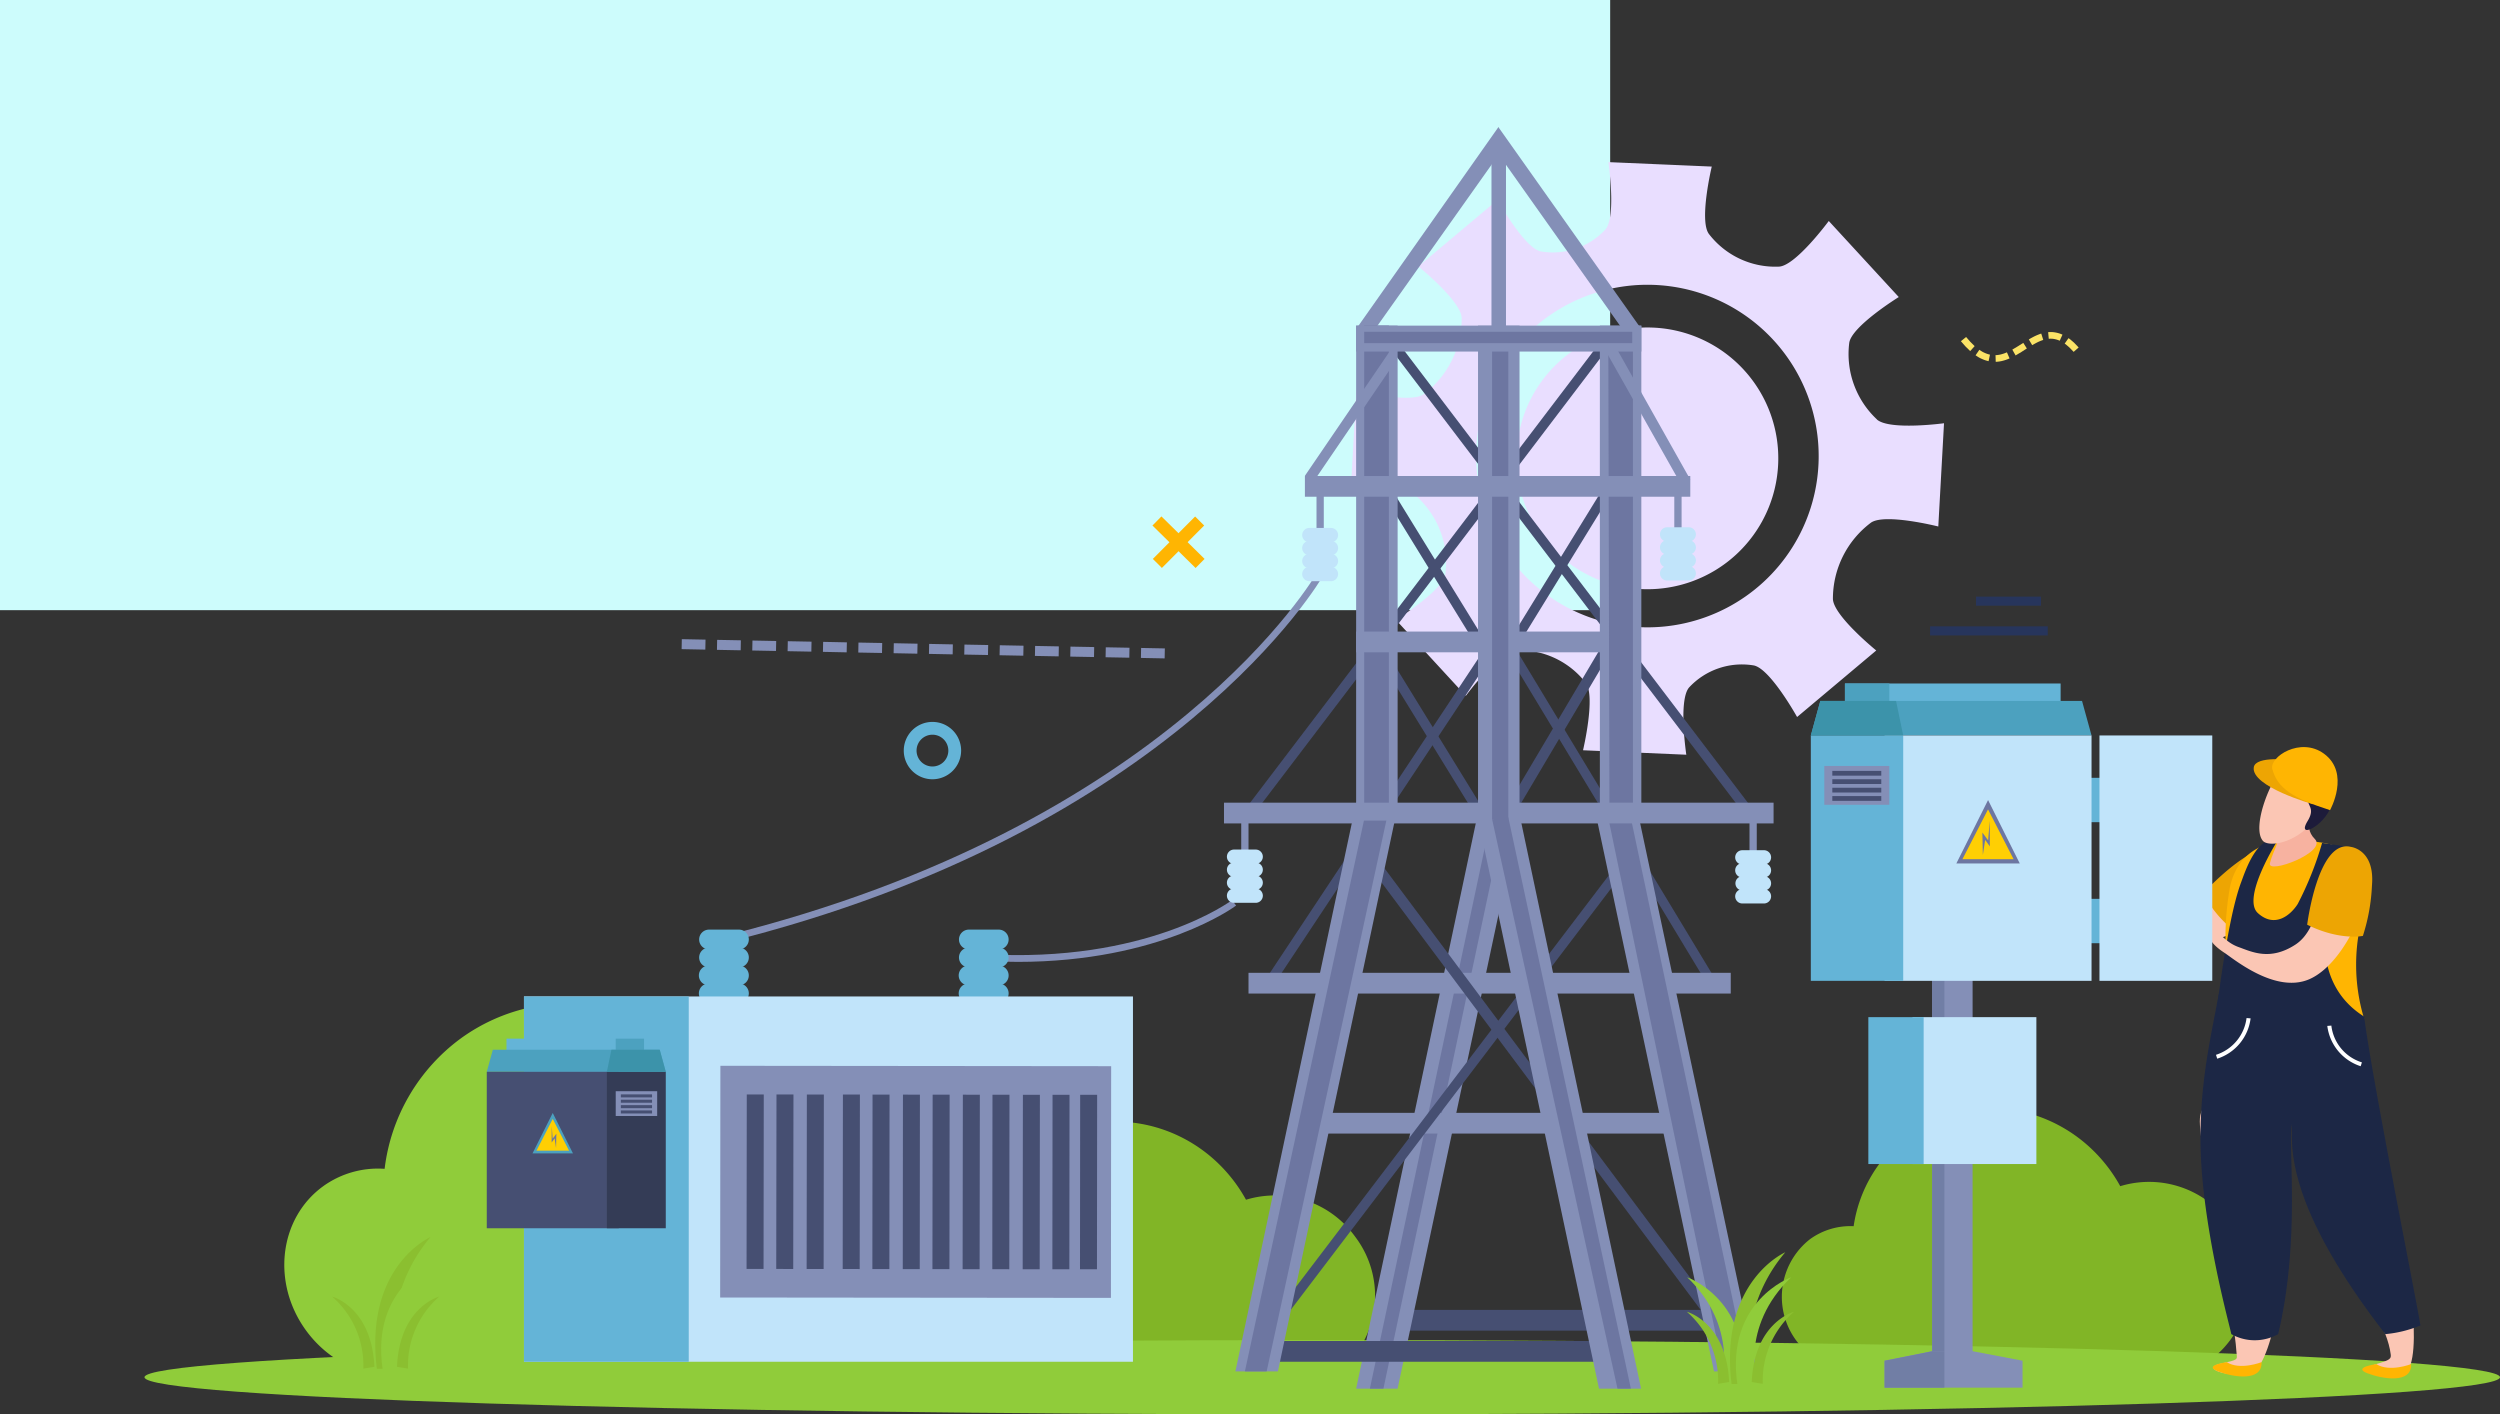 <svg xmlns="http://www.w3.org/2000/svg" xmlns:xlink="http://www.w3.org/1999/xlink" width="295" height="166.897" viewBox="0 0 295 166.897">
  <rect x="0" y="0" width="295" height="166.897" fill="#333333" stroke="none"/>
  <defs>
    <clipPath id="clip-path">
      <rect id="Rectángulo_45591" data-name="Rectángulo 45591" width="277.949" height="151.896" fill="none"/>
    </clipPath>
  </defs>
  <g id="Grupo_159060" data-name="Grupo 159060" transform="translate(-285 -411)">
    <g id="Grupo_159057" data-name="Grupo 159057" transform="translate(105 7)">
      <rect id="Rectángulo_45434" data-name="Rectángulo 45434" width="190" height="72" transform="translate(180 404)" fill="#cdfcfc"/>
    </g>
    <g id="Grupo_159059" data-name="Grupo 159059" transform="translate(302.051 426.001)">
      <g id="Grupo_159058" data-name="Grupo 159058" clip-path="url(#clip-path)">
        <path id="Trazado_601046" data-name="Trazado 601046" d="M84.821,123.535c7.028-5.138,8.226-15.455,2.68-23.043-4.475-6.12-11.97-8.59-18.39-6.626A28.071,28.071,0,0,0,67.3,91.031c-8.219-11.249-23.326-14.194-33.74-6.581a22.4,22.4,0,0,0-8.918,15.337,11.066,11.066,0,0,0-7.282,2.076c-5.192,3.793-6.076,11.41-1.978,17.014S27,125.954,32.192,122.162c.1-.075.186-.155.281-.231,8.538,8.417,29.084,2.515,38.376-4.276.929-.679-5.736,6.1-4.946,5.306,5.675,4.218,13.305,4.677,18.919.575" transform="translate(3.692 23.134)" fill="#90cc3a"/>
        <path id="Trazado_601047" data-name="Trazado 601047" d="M120.52,120.777a11.491,11.491,0,0,0,2.2-16.1A11.671,11.671,0,0,0,109.83,100.3a18.079,18.079,0,0,0-1.241-1.952c-5.65-7.732-16.27-9.583-23.719-4.137a16.338,16.338,0,0,0-6.5,10.811,8.119,8.119,0,0,0-5.166,1.545,8.647,8.647,0,0,0,10.2,13.953c.072-.053.133-.111.2-.165a16.9,16.9,0,0,0,21.729,1.849,16.2,16.2,0,0,0,1.848-1.578,11.317,11.317,0,0,0,13.341.147" transform="translate(20.148 26.268)" fill="#81b526"/>
        <path id="Trazado_601048" data-name="Trazado 601048" d="M200.593,119.531a11.491,11.491,0,0,0,2.2-16.1A11.671,11.671,0,0,0,189.9,99.059a18.075,18.075,0,0,0-1.241-1.952c-5.65-7.732-16.27-9.583-23.719-4.137a16.338,16.338,0,0,0-6.5,10.811,8.119,8.119,0,0,0-5.166,1.545,8.647,8.647,0,0,0,10.2,13.953c.073-.053.134-.111.2-.165a16.9,16.9,0,0,0,21.729,1.849,16.2,16.2,0,0,0,1.848-1.578,11.317,11.317,0,0,0,13.341.147" transform="translate(43.239 25.909)" fill="#81b526"/>
        <path id="Trazado_601049" data-name="Trazado 601049" d="M277.949,115.476c0,2.42-62.221,4.383-138.972,4.383S0,117.9,0,115.476s62.222-4.382,138.976-4.382,138.972,1.962,138.972,4.382" transform="translate(0 32.037)" fill="#90cc3a"/>
        <path id="Trazado_601050" data-name="Trazado 601050" d="M147.166,32.21a7.792,7.792,0,1,1-7.448-8.121,7.776,7.776,0,0,1,7.448,8.121" transform="translate(37.948 6.945)" fill="#ebf9fc"/>
        <path id="Trazado_601051" data-name="Trazado 601051" d="M172.572,33.566a10.567,10.567,0,0,1-3.265-9.048c.307-1.967,5.842-5.392,5.842-5.392l-8.259-8.975s-3.873,5.25-5.853,5.385a9.888,9.888,0,0,1-8.3-3.865c-1.17-1.608.345-7.94.345-7.94l-12.2-.526s.953,6.447-.341,7.94a8.467,8.467,0,0,1-7.627,2.6c-1.952-.389-5.107-6.081-5.107-6.081l-9.345,7.848s5.059,4.1,5.111,6.081a11.215,11.215,0,0,1-4.482,9c-1.622,1.157-7.948-.443-7.948-.443l-.683,12.188s6.446-.883,7.922.434a10.576,10.576,0,0,1,3.269,9.053c-.3,1.965-5.845,5.389-5.845,5.389l8.256,8.972s3.87-5.244,5.858-5.384a9.958,9.958,0,0,1,8.307,3.864c1.169,1.612-.336,7.94-.336,7.94l12.187.526s-.964-6.442.332-7.939a8.5,8.5,0,0,1,7.641-2.595c1.944.4,5.1,6.085,5.1,6.085l9.341-7.85s-5.054-4.1-5.114-6.085a11.221,11.221,0,0,1,4.482-8.994c1.623-1.149,7.953.448,7.953.448l.675-12.184s-6.437.872-7.924-.446M144.617,58.082a20.211,20.211,0,1,1,21.062-19.318,20.206,20.206,0,0,1-21.062,19.318" transform="translate(31.855 0.924)" fill="#e9deff"/>
        <path id="Trazado_601052" data-name="Trazado 601052" d="M156.534,34.464a15.443,15.443,0,1,1-14.762-16.1,15.437,15.437,0,0,1,14.762,16.1" transform="translate(36.238 5.292)" fill="#e9deff"/>
        <path id="Trazado_601053" data-name="Trazado 601053" d="M53.19,84.492,53,83.713c52.844-13.064,69.924-42.636,70.092-42.934l.7.393c-.169.3-17.42,30.174-70.6,43.32" transform="translate(15.284 11.76)" fill="#848fb7"/>
        <path id="Trazado_601054" data-name="Trazado 601054" d="M80.843,78.085q-1.927,0-3.993-.119l.046-.8c19.2,1.148,29.168-6.292,29.267-6.367l.486.639c-.091.071-8.914,6.649-25.806,6.649" transform="translate(22.162 20.416)" fill="#848fb7"/>
        <path id="Trazado_601055" data-name="Trazado 601055" d="M56.661,74.667a1.169,1.169,0,0,1-1.167,1.167H51.967a1.168,1.168,0,1,1,0-2.336h3.528a1.169,1.169,0,0,1,1.167,1.169" transform="translate(14.649 21.195)" fill="#64b4d7"/>
        <path id="Trazado_601056" data-name="Trazado 601056" d="M56.661,76.313a1.168,1.168,0,0,1-1.167,1.167H51.967a1.168,1.168,0,1,1,0-2.336h3.528a1.167,1.167,0,0,1,1.167,1.169" transform="translate(14.649 21.67)" fill="#64b4d7"/>
        <path id="Trazado_601057" data-name="Trazado 601057" d="M56.661,77.957a1.167,1.167,0,0,1-1.167,1.166H51.967a1.167,1.167,0,1,1,0-2.333h3.528a1.166,1.166,0,0,1,1.167,1.167" transform="translate(14.649 22.145)" fill="#64b4d7"/>
        <path id="Trazado_601058" data-name="Trazado 601058" d="M56.661,79.6a1.166,1.166,0,0,1-1.167,1.166H51.967a1.167,1.167,0,1,1,0-2.333h3.528A1.167,1.167,0,0,1,56.661,79.6" transform="translate(14.649 22.619)" fill="#64b4d7"/>
        <path id="Trazado_601059" data-name="Trazado 601059" d="M80.455,74.667a1.168,1.168,0,0,1-1.167,1.167H75.764a1.168,1.168,0,1,1,0-2.336h3.524a1.168,1.168,0,0,1,1.167,1.169" transform="translate(21.512 21.195)" fill="#64b4d7"/>
        <path id="Trazado_601060" data-name="Trazado 601060" d="M80.455,76.313a1.167,1.167,0,0,1-1.167,1.167H75.764a1.168,1.168,0,1,1,0-2.336h3.524a1.167,1.167,0,0,1,1.167,1.169" transform="translate(21.512 21.67)" fill="#64b4d7"/>
        <path id="Trazado_601061" data-name="Trazado 601061" d="M80.455,77.957a1.166,1.166,0,0,1-1.167,1.166H75.764a1.167,1.167,0,1,1,0-2.333h3.524a1.165,1.165,0,0,1,1.167,1.167" transform="translate(21.512 22.145)" fill="#64b4d7"/>
        <path id="Trazado_601062" data-name="Trazado 601062" d="M80.455,79.6a1.165,1.165,0,0,1-1.167,1.166H75.764a1.167,1.167,0,1,1,0-2.333h3.524A1.166,1.166,0,0,1,80.455,79.6" transform="translate(21.512 22.619)" fill="#64b4d7"/>
        <rect id="Rectángulo_45511" data-name="Rectángulo 45511" width="39.924" height="2.447" transform="translate(147.867 139.566)" fill="#464f72"/>
        <path id="Trazado_601063" data-name="Trazado 601063" d="M113.6,49.8l11,17.883.892-.751L114.194,48.574Z" transform="translate(32.759 14.008)" fill="#464f72"/>
        <path id="Trazado_601064" data-name="Trazado 601064" d="M137.266,48.074,125.651,67.682l-.979-.8L136.6,46.757Z" transform="translate(35.953 13.484)" fill="#464f72"/>
        <path id="Trazado_601065" data-name="Trazado 601065" d="M113.6,34.124l11,17.884.892-.75L114.194,32.9Z" transform="translate(32.759 9.488)" fill="#464f72"/>
        <path id="Trazado_601066" data-name="Trazado 601066" d="M136.831,34.124l-11,17.884-.888-.75L136.233,32.9Z" transform="translate(36.031 9.488)" fill="#464f72"/>
        <rect id="Rectángulo_45512" data-name="Rectángulo 45512" width="47.031" height="1.152" transform="translate(132.414 100.381) rotate(-56.462)" fill="#464f72"/>
        <path id="Trazado_601067" data-name="Trazado 601067" d="M124.166,47.269l24.96,41.309.817-.781L124.984,46.488Z" transform="translate(35.807 13.406)" fill="#464f72"/>
        <rect id="Rectángulo_45513" data-name="Rectángulo 45513" width="70.228" height="1.15" transform="translate(129.414 81.102) rotate(-52.761)" fill="#464f72"/>
        <rect id="Rectángulo_45514" data-name="Rectángulo 45514" width="1.15" height="70.227" transform="translate(146.836 25.888) rotate(-37.237)" fill="#464f72"/>
        <rect id="Rectángulo_45515" data-name="Rectángulo 45515" width="4.897" height="68.532" transform="translate(157.356 23.424)" fill="#848fb7"/>
        <rect id="Rectángulo_45516" data-name="Rectángulo 45516" width="1.711" height="23.76" transform="translate(158.944 2.722)" fill="#848fb7"/>
        <path id="Trazado_601068" data-name="Trazado 601068" d="M112.6,24.679l-1.613-.881L127.753,0l.71,2.292Z" transform="translate(32.006 0)" fill="#848fb7"/>
        <path id="Trazado_601069" data-name="Trazado 601069" d="M139.373,24.679l1.614-.881L124.141,0l-.629,2.292Z" transform="translate(35.618 0)" fill="#848fb7"/>
        <rect id="Rectángulo_45517" data-name="Rectángulo 45517" width="4.895" height="58.252" transform="translate(142.973 23.424)" fill="#848fb7"/>
        <rect id="Rectángulo_45518" data-name="Rectángulo 45518" width="2.91" height="58.252" transform="translate(143.926 23.424)" fill="#6d76a1"/>
        <rect id="Rectángulo_45519" data-name="Rectángulo 45519" width="4.895" height="58.252" transform="translate(171.732 23.424)" fill="#848fb7"/>
        <path id="Trazado_601070" data-name="Trazado 601070" d="M115.865,130.744h-4.895l14.22-67.185,5.132-.738Z" transform="translate(32.002 18.116)" fill="#848fb7"/>
        <path id="Trazado_601071" data-name="Trazado 601071" d="M113.828,130.544h-1.6l14.24-67.027.183,6.515Z" transform="translate(32.365 18.317)" fill="#6d76a1"/>
        <rect id="Rectángulo_45520" data-name="Rectángulo 45520" width="32.778" height="2.448" transform="translate(142.973 59.523)" fill="#848fb7"/>
        <rect id="Rectángulo_45521" data-name="Rectángulo 45521" width="64.851" height="2.447" transform="translate(127.38 79.715)" fill="#848fb7"/>
        <rect id="Rectángulo_45522" data-name="Rectángulo 45522" width="46.923" height="2.445" transform="translate(135.896 116.315)" fill="#848fb7"/>
        <rect id="Rectángulo_45523" data-name="Rectángulo 45523" width="41.459" height="2.448" transform="translate(130.273 143.237)" fill="#464f72"/>
        <rect id="Rectángulo_45524" data-name="Rectángulo 45524" width="56.905" height="2.447" transform="translate(130.273 99.791)" fill="#848fb7"/>
        <rect id="Rectángulo_45525" data-name="Rectángulo 45525" width="74.936" height="1.15" transform="translate(129.413 145.351) rotate(-52.761)" fill="#464f72"/>
        <path id="Trazado_601072" data-name="Trazado 601072" d="M111.387,66.8l45.338,60.715,1.01-.782L112.4,66.014Z" transform="translate(32.122 19.037)" fill="#464f72"/>
        <rect id="Rectángulo_45526" data-name="Rectángulo 45526" width="0.859" height="5.414" transform="translate(129.414 81.799)" fill="#848fb7"/>
        <rect id="Rectángulo_45527" data-name="Rectángulo 45527" width="0.859" height="5.412" transform="translate(138.296 42.39)" fill="#848fb7"/>
        <rect id="Rectángulo_45528" data-name="Rectángulo 45528" width="0.861" height="5.412" transform="translate(180.516 42.39)" fill="#848fb7"/>
        <rect id="Rectángulo_45529" data-name="Rectángulo 45529" width="0.858" height="5.414" transform="translate(189.389 81.799)" fill="#848fb7"/>
        <path id="Trazado_601073" data-name="Trazado 601073" d="M107.293,35.906l-1.014-.691,9.991-14.66.876.889Z" transform="translate(30.649 5.928)" fill="#848fb7"/>
        <path id="Trazado_601074" data-name="Trazado 601074" d="M104.93,128.984H99.912l14.251-67.112,4.892.528Z" transform="translate(28.813 17.843)" fill="#848fb7"/>
        <path id="Trazado_601075" data-name="Trazado 601075" d="M103.35,128.509h-2.569l14.047-64.992h2.645Z" transform="translate(29.063 18.317)" fill="#6d76a1"/>
        <path id="Trazado_601076" data-name="Trazado 601076" d="M146.91,129.093h5.045l-14.381-67.6-4.789,1.015Z" transform="translate(38.293 17.734)" fill="#848fb7"/>
        <path id="Trazado_601077" data-name="Trazado 601077" d="M147.626,128.436H150.5L136.832,63.772H134.17Z" transform="translate(38.692 18.391)" fill="#6d76a1"/>
        <path id="Trazado_601078" data-name="Trazado 601078" d="M136.432,130.829H141.4l-14.458-68.3-4.893.535Z" transform="translate(35.197 18.032)" fill="#848fb7"/>
        <rect id="Rectángulo_45530" data-name="Rectángulo 45530" width="1.911" height="56.995" transform="translate(159.017 24.68)" fill="#6d76a1"/>
        <path id="Trazado_601079" data-name="Trazado 601079" d="M138.22,130.632H139.8L125.335,63.21l-1.911.237Z" transform="translate(35.593 18.229)" fill="#6d76a1"/>
        <path id="Trazado_601080" data-name="Trazado 601080" d="M136.973,74.309H134.2l-.134-55.565h2.909Z" transform="translate(38.661 5.405)" fill="#6d76a1"/>
        <rect id="Rectángulo_45531" data-name="Rectángulo 45531" width="45.475" height="2.445" transform="translate(136.928 41.168)" fill="#848fb7"/>
        <path id="Trazado_601081" data-name="Trazado 601081" d="M142.774,36.343l1.071-.6L135.15,20.277h-1.444Z" transform="translate(38.558 5.848)" fill="#848fb7"/>
        <rect id="Rectángulo_45532" data-name="Rectángulo 45532" width="33.654" height="3.059" transform="translate(142.973 23.424)" fill="#848fb7"/>
        <rect id="Rectángulo_45533" data-name="Rectángulo 45533" width="31.628" height="1.339" transform="translate(143.926 24.149)" fill="#6d76a1"/>
        <path id="Trazado_601082" data-name="Trazado 601082" d="M110.268,37.551a.843.843,0,0,1-.844.843h-2.55a.843.843,0,1,1,0-1.686h2.55a.843.843,0,0,1,.844.844" transform="translate(30.577 10.586)" fill="#c1e4fa"/>
        <path id="Trazado_601083" data-name="Trazado 601083" d="M110.268,38.741a.844.844,0,0,1-.844.844h-2.55a.844.844,0,1,1,0-1.688h2.55a.844.844,0,0,1,.844.844" transform="translate(30.577 10.929)" fill="#c1e4fa"/>
        <path id="Trazado_601084" data-name="Trazado 601084" d="M110.268,39.93a.844.844,0,0,1-.844.844h-2.55a.844.844,0,1,1,0-1.688h2.55a.844.844,0,0,1,.844.844" transform="translate(30.577 11.272)" fill="#c1e4fa"/>
        <path id="Trazado_601085" data-name="Trazado 601085" d="M110.268,41.121a.843.843,0,0,1-.844.843h-2.55a.843.843,0,1,1,0-1.686h2.55a.843.843,0,0,1,.844.844" transform="translate(30.577 11.615)" fill="#c1e4fa"/>
        <path id="Trazado_601086" data-name="Trazado 601086" d="M143.038,37.491a.845.845,0,0,1-.844.844h-2.551a.844.844,0,0,1,0-1.688h2.551a.845.845,0,0,1,.844.844" transform="translate(40.027 10.568)" fill="#c1e4fa"/>
        <path id="Trazado_601087" data-name="Trazado 601087" d="M143.038,38.68a.845.845,0,0,1-.844.844h-2.551a.844.844,0,0,1,0-1.688h2.551a.845.845,0,0,1,.844.844" transform="translate(40.027 10.911)" fill="#c1e4fa"/>
        <path id="Trazado_601088" data-name="Trazado 601088" d="M143.038,39.871a.844.844,0,0,1-.844.843h-2.551a.843.843,0,0,1,0-1.686h2.551a.844.844,0,0,1,.844.844" transform="translate(40.027 11.255)" fill="#c1e4fa"/>
        <path id="Trazado_601089" data-name="Trazado 601089" d="M143.038,41.06a.845.845,0,0,1-.844.844h-2.551a.844.844,0,0,1,0-1.688h2.551a.845.845,0,0,1,.844.844" transform="translate(40.027 11.597)" fill="#c1e4fa"/>
        <path id="Trazado_601090" data-name="Trazado 601090" d="M103.375,67.009a.845.845,0,0,1-.845.844H99.98a.844.844,0,1,1,0-1.688h2.55a.845.845,0,0,1,.845.844" transform="translate(28.589 19.081)" fill="#c1e4fa"/>
        <path id="Trazado_601091" data-name="Trazado 601091" d="M103.375,68.2a.844.844,0,0,1-.845.843H99.98a.843.843,0,1,1,0-1.686h2.55a.845.845,0,0,1,.845.844" transform="translate(28.589 19.424)" fill="#c1e4fa"/>
        <path id="Trazado_601092" data-name="Trazado 601092" d="M103.375,69.389a.845.845,0,0,1-.845.844H99.98a.844.844,0,1,1,0-1.688h2.55a.845.845,0,0,1,.845.844" transform="translate(28.589 19.767)" fill="#c1e4fa"/>
        <path id="Trazado_601093" data-name="Trazado 601093" d="M103.375,70.579a.845.845,0,0,1-.845.844H99.98a.844.844,0,1,1,0-1.688h2.55a.845.845,0,0,1,.845.844" transform="translate(28.589 20.11)" fill="#c1e4fa"/>
        <path id="Trazado_601094" data-name="Trazado 601094" d="M149.925,67.07a.844.844,0,0,1-.844.844h-2.55a.844.844,0,1,1,0-1.688h2.55a.844.844,0,0,1,.844.844" transform="translate(42.014 19.098)" fill="#c1e4fa"/>
        <path id="Trazado_601095" data-name="Trazado 601095" d="M149.925,68.259a.844.844,0,0,1-.844.844h-2.55a.844.844,0,1,1,0-1.688h2.55a.844.844,0,0,1,.844.844" transform="translate(42.014 19.441)" fill="#c1e4fa"/>
        <path id="Trazado_601096" data-name="Trazado 601096" d="M149.925,69.45a.845.845,0,0,1-.844.845h-2.55a.845.845,0,0,1,0-1.689h2.55a.844.844,0,0,1,.844.844" transform="translate(42.014 19.785)" fill="#c1e4fa"/>
        <path id="Trazado_601097" data-name="Trazado 601097" d="M149.925,70.639a.844.844,0,0,1-.844.844h-2.55a.844.844,0,1,1,0-1.688h2.55a.844.844,0,0,1,.844.844" transform="translate(42.014 20.127)" fill="#c1e4fa"/>
        <rect id="Rectángulo_45534" data-name="Rectángulo 45534" width="71.862" height="43.104" transform="translate(44.776 102.581)" fill="#c1e4fa"/>
        <rect id="Rectángulo_45535" data-name="Rectángulo 45535" width="19.444" height="43.104" transform="translate(44.776 102.581)" fill="#64b4d7"/>
        <rect id="Rectángulo_45536" data-name="Rectángulo 45536" width="16.231" height="2.609" transform="translate(42.714 107.558)" fill="#64b4d7"/>
        <rect id="Rectángulo_45537" data-name="Rectángulo 45537" width="3.341" height="2.609" transform="translate(55.604 107.558)" fill="#4ca1bf"/>
        <path id="Trazado_601098" data-name="Trazado 601098" d="M31.348,87.1H52.471l-.715-2.6H32.064Z" transform="translate(9.04 24.369)" fill="#4ca1bf"/>
        <rect id="Rectángulo_45538" data-name="Rectángulo 45538" width="15.574" height="18.466" transform="translate(40.388 111.468)" fill="#464f72"/>
        <rect id="Rectángulo_45539" data-name="Rectángulo 45539" width="6.953" height="18.466" transform="translate(54.558 111.468)" fill="#343c56"/>
        <path id="Trazado_601099" data-name="Trazado 601099" d="M42.346,87.1l.539-2.6h5.7l.715,2.6Z" transform="translate(12.212 24.369)" fill="#3c93aa"/>
        <path id="Trazado_601100" data-name="Trazado 601100" d="M35.538,95.063h4.775l-2.389-4.772Z" transform="translate(10.248 26.038)" fill="#4ca1bf"/>
        <path id="Trazado_601101" data-name="Trazado 601101" d="M39.746,94.583l-1.925-3.748L35.9,94.583Z" transform="translate(10.352 26.195)" fill="#ffcf03"/>
        <path id="Trazado_601102" data-name="Trazado 601102" d="M37.812,94.084l.036-1.693-.435.588L37.3,91.488l-.01,1.943.352-.488Z" transform="translate(10.752 26.383)" fill="#6d76a1"/>
        <rect id="Rectángulo_45540" data-name="Rectángulo 45540" width="4.892" height="2.922" transform="translate(55.604 113.763)" fill="#848fb7"/>
        <rect id="Rectángulo_45541" data-name="Rectángulo 45541" width="3.682" height="0.358" transform="translate(56.208 114.135)" fill="#464f72"/>
        <rect id="Rectángulo_45542" data-name="Rectángulo 45542" width="3.682" height="0.357" transform="translate(56.208 114.764)" fill="#464f72"/>
        <rect id="Rectángulo_45543" data-name="Rectángulo 45543" width="3.682" height="0.361" transform="translate(56.208 115.404)" fill="#464f72"/>
        <rect id="Rectángulo_45544" data-name="Rectángulo 45544" width="3.682" height="0.359" transform="translate(56.208 116.03)" fill="#464f72"/>
        <rect id="Rectángulo_45545" data-name="Rectángulo 45545" width="27.342" height="46.112" transform="matrix(0.001, -1, 1, 0.001, 67.927, 138.104)" fill="#848fb7"/>
        <rect id="Rectángulo_45546" data-name="Rectángulo 45546" width="20.588" height="2.003" transform="matrix(0.001, -1, 1, 0.001, 107.129, 134.774)" fill="#464f72"/>
        <rect id="Rectángulo_45547" data-name="Rectángulo 45547" width="20.588" height="2.003" transform="matrix(0.001, -1, 1, 0.001, 110.388, 134.774)" fill="#464f72"/>
        <rect id="Rectángulo_45548" data-name="Rectángulo 45548" width="20.588" height="2.006" transform="translate(103.625 134.772) rotate(-89.928)" fill="#464f72"/>
        <rect id="Rectángulo_45549" data-name="Rectángulo 45549" width="20.589" height="2.005" transform="matrix(0.001, -1, 1, 0.001, 100.041, 134.767)" fill="#464f72"/>
        <rect id="Rectángulo_45550" data-name="Rectángulo 45550" width="20.59" height="2.005" transform="translate(96.538 134.763) rotate(-89.921)" fill="#464f72"/>
        <rect id="Rectángulo_45551" data-name="Rectángulo 45551" width="20.589" height="2.005" transform="translate(92.976 134.757) rotate(-89.932)" fill="#464f72"/>
        <rect id="Rectángulo_45552" data-name="Rectángulo 45552" width="20.588" height="2.003" transform="matrix(0.001, -1, 1, 0.001, 89.476, 134.753)" fill="#464f72"/>
        <rect id="Rectángulo_45553" data-name="Rectángulo 45553" width="20.59" height="2.006" transform="matrix(0.001, -1, 1, 0.001, 85.889, 134.748)" fill="#464f72"/>
        <rect id="Rectángulo_45554" data-name="Rectángulo 45554" width="20.588" height="2.005" transform="translate(82.387 134.743) rotate(-89.928)" fill="#464f72"/>
        <rect id="Rectángulo_45555" data-name="Rectángulo 45555" width="20.589" height="2.005" transform="translate(78.132 134.739) rotate(-89.928)" fill="#464f72"/>
        <rect id="Rectángulo_45556" data-name="Rectángulo 45556" width="20.59" height="2.004" transform="translate(74.545 134.736) rotate(-89.921)" fill="#464f72"/>
        <rect id="Rectángulo_45557" data-name="Rectángulo 45557" width="20.588" height="2.005" transform="translate(71.043 134.73) rotate(-89.928)" fill="#464f72"/>
        <path id="Trazado_601103" data-name="Trazado 601103" d="M72.923,61.243a3.384,3.384,0,1,1,3.386-3.383,3.389,3.389,0,0,1-3.386,3.383m0-5.259A1.875,1.875,0,1,0,74.8,57.86a1.878,1.878,0,0,0-1.876-1.876" transform="translate(20.053 15.71)" fill="#64b4d7"/>
        <rect id="Rectángulo_45558" data-name="Rectángulo 45558" width="1.178" height="2.8" transform="translate(117.577 62.635) rotate(-88.873)" fill="#848fb7"/>
        <rect id="Rectángulo_45559" data-name="Rectángulo 45559" width="1.176" height="2.8" transform="translate(113.408 62.556) rotate(-88.934)" fill="#848fb7"/>
        <rect id="Rectángulo_45560" data-name="Rectángulo 45560" width="1.178" height="2.8" transform="matrix(0.019, -1, 1, 0.019, 109.241, 62.477)" fill="#848fb7"/>
        <rect id="Rectángulo_45561" data-name="Rectángulo 45561" width="1.178" height="2.8" transform="matrix(0.019, -1, 1, 0.019, 105.07, 62.398)" fill="#848fb7"/>
        <path id="Trazado_601104" data-name="Trazado 601104" d="M78.341,47.454l-.026,1.179,2.8.054.024-1.179Z" transform="translate(22.584 13.685)" fill="#848fb7"/>
        <rect id="Rectángulo_45562" data-name="Rectángulo 45562" width="1.178" height="2.8" transform="translate(96.732 62.238) rotate(-88.934)" fill="#848fb7"/>
        <rect id="Rectángulo_45563" data-name="Rectángulo 45563" width="1.178" height="2.8" transform="translate(92.564 62.158) rotate(-88.871)" fill="#848fb7"/>
        <rect id="Rectángulo_45564" data-name="Rectángulo 45564" width="1.179" height="2.801" transform="translate(88.394 62.078) rotate(-88.873)" fill="#848fb7"/>
        <rect id="Rectángulo_45565" data-name="Rectángulo 45565" width="1.178" height="2.8" transform="translate(84.226 61.999) rotate(-88.934)" fill="#848fb7"/>
        <rect id="Rectángulo_45566" data-name="Rectángulo 45566" width="1.18" height="2.801" transform="translate(80.055 61.918) rotate(-88.812)" fill="#848fb7"/>
        <rect id="Rectángulo_45567" data-name="Rectángulo 45567" width="1.177" height="2.801" transform="matrix(0.019, -1, 1, 0.019, 75.887, 61.839)" fill="#848fb7"/>
        <rect id="Rectángulo_45568" data-name="Rectángulo 45568" width="1.177" height="2.801" transform="translate(71.717 61.758) rotate(-88.872)" fill="#848fb7"/>
        <rect id="Rectángulo_45569" data-name="Rectángulo 45569" width="1.178" height="2.8" transform="matrix(0.019, -1, 1, 0.019, 67.549, 61.681)" fill="#848fb7"/>
        <rect id="Rectángulo_45570" data-name="Rectángulo 45570" width="1.178" height="2.799" transform="translate(63.38 61.598) rotate(-88.872)" fill="#848fb7"/>
        <rect id="Rectángulo_45571" data-name="Rectángulo 45571" width="1.509" height="7.144" transform="translate(118.939 47.011) rotate(-45.438)" fill="#ffb502"/>
        <rect id="Rectángulo_45572" data-name="Rectángulo 45572" width="7.069" height="1.508" transform="matrix(0.706, -0.708, 0.708, 0.706, 118.984, 50.951)" fill="#ffb502"/>
        <rect id="Rectángulo_45573" data-name="Rectángulo 45573" width="13.887" height="1.073" transform="translate(210.699 58.907)" fill="#27355c"/>
        <rect id="Rectángulo_45574" data-name="Rectángulo 45574" width="7.657" height="1.071" transform="translate(216.121 55.399)" fill="#27355c"/>
        <path id="Trazado_601105" data-name="Trazado 601105" d="M201.53,67.965a3.419,3.419,0,0,0-4.016-.761c-2.389,1.281-5.441,5.887-9.176,5.764-3.75-.126-4.928-2.36-5.918-3.75s-.724-2.414-1.391-3.16-1.516.077-.47,2.694c.5,1.251,2.229,7.726,6.658,8.7,5.8,1.277,16.878-6.122,14.313-9.482" transform="translate(51.928 18.973)" fill="#fbc6b4"/>
        <path id="Trazado_601106" data-name="Trazado 601106" d="M198.5,66.651s2.233,1.958-.588,5.361a23.618,23.618,0,0,1-4.518,4.5s-2.671-1.111-4.852-5.085c0,0,7.212-7.976,9.958-4.771" transform="translate(54.373 19.002)" fill="#eda503"/>
        <path id="Trazado_601107" data-name="Trazado 601107" d="M205.606,66.765l-.008-.013a13.231,13.231,0,0,0-4.8-1.3c-3.2-.446-8.462-.173-9.654,5.42a33.972,33.972,0,0,0-.5,7.327c.006.6.021,1.22.08,1.83.166,2.709-.712,4.5.2,5.914,2.668,4.1,17.848,7.1,15.405,2.036-.048-.117-1.074-1.042.652-1.6a21.97,21.97,0,0,1,0-12.752c1.23-4.551.321-5.834-1.375-6.862" transform="translate(54.936 18.833)" fill="#ffb502"/>
        <path id="Trazado_601108" data-name="Trazado 601108" d="M203.469,70.637c-.656,2.779-3,11.255,3.763,15.5,0,0-11.2,8.2-17.607,1.1,0,0,1.288-12.1,3.079-16.91.514-1.381,1.88-5.62,4.338-5.005,0,0-4.321,6.805-2.35,8.6s3.833.287,4.7-1.067a38.889,38.889,0,0,0,2.882-7.215l2.721.408a30.853,30.853,0,0,0-1.529,4.585" transform="translate(54.684 18.821)" fill="#1c2745"/>
        <path id="Trazado_601109" data-name="Trazado 601109" d="M199.865,62.271s-1.437,2.256.089,3.759c1.571,1.536-5.641,4.256-5.291,2.871.447-1.788,1.513-2.743.894-4.942Z" transform="translate(56.133 17.958)" fill="#f7b2a0"/>
        <path id="Trazado_601110" data-name="Trazado 601110" d="M196.9,58.469c-1.735,1.256-4.214,7.438-2.776,9.057.636.7,3.628.384,5.826-2.193a5.4,5.4,0,0,0,1.232-5.423c-.4-1.055-2.27-2.9-4.281-1.442" transform="translate(55.857 16.705)" fill="#fbc6b4"/>
        <path id="Trazado_601111" data-name="Trazado 601111" d="M194.93,59.175c-.443.76-.37.955,2,1.634s2.8.571,2.484,1.113c-.939,1.6.826,1.492-.321,3.392s1.046.944,2.148-.593a4.608,4.608,0,0,0,.591-4.463c-.991-3.1-5.26-3.866-6.9-1.084" transform="translate(56.153 16.569)" fill="#1d1b3a"/>
        <path id="Trazado_601112" data-name="Trazado 601112" d="M200.178,63.206s-7.332-2.072-6.992-4.359c.21-1.408,4.467-.854,4.467-.854Z" transform="translate(55.708 16.693)" fill="#eda503"/>
        <path id="Trazado_601113" data-name="Trazado 601113" d="M194.889,59.37c.588,2.206,2.317,3.419,6.81,4.853,0,0,2.434-4.359-.719-6.666-2.783-2.032-6.466.4-6.091,1.813" transform="translate(56.194 16.374)" fill="#ffb502"/>
        <path id="Trazado_601114" data-name="Trazado 601114" d="M206.4,66.2a2.781,2.781,0,0,0-3.113,1.668c-1.165,2.309-1.029,7.578-4.017,9.526s-5.142.849-6.678.3-1.885-1.488-2.811-1.711-1.148.9,1.1,2.367c1.077.7,5.97,4.819,9.964,3.155,5.232-2.179,9.392-14.088,5.553-15.31" transform="translate(54.537 19.069)" fill="#fbc6b4"/>
        <path id="Trazado_601115" data-name="Trazado 601115" d="M203.249,65.94s2.82.312,2.472,4.517a22.512,22.512,0,0,1-1.072,5.981s-2.7.593-6.575-1.318c0,0,1.277-10.181,5.174-9.18" transform="translate(57.121 18.996)" fill="#eda503"/>
        <path id="Trazado_601116" data-name="Trazado 601116" d="M188.256,92.064c.624,8,3.89,20.438,4.346,27.169.035.466.115.551-1.766.951-2.175.451-.505,1.393,2.9,1.368,3.194-.024,4.619-12.625,4.928-19.291.094-1.873-.71-7.541.383-12.883.13,2,.32,4.275.593,6.764.816,7.291,10.4,16.856,11.13,22.99.053.473-.018.657-1.7,1.132s-.05,1.354,2.867,1.287,1.138-12.772-.38-18.719c-1.324-5.2-24.021-20-23.3-10.77" transform="translate(54.284 25.695)" fill="#fbc6b4"/>
        <path id="Trazado_601117" data-name="Trazado 601117" d="M195.185,113.112s-2.537,1.006-4.106,0c0,0-2.859.384-1.065,1.081s5.277,1.276,5.172-1.081" transform="translate(54.626 32.619)" fill="#ffb502"/>
        <path id="Trazado_601118" data-name="Trazado 601118" d="M208.882,113.29s-2.541,1-4.107,0c0,0-2.86.389-1.056,1.081s5.269,1.277,5.164-1.081" transform="translate(58.576 32.671)" fill="#ffb502"/>
        <path id="Trazado_601119" data-name="Trazado 601119" d="M190.5,79.233c5.818,3.881,13.952,3.484,17.119,2.873.854,6.917,6.054,32.882,6.642,36.443a13.931,13.931,0,0,1-4.14,1.027c-12.332-15.9-10.915-22.724-11.045-24.721-.466,2.311,1.056,13.623-1.605,24.721a5.633,5.633,0,0,1-5.53,0c-.1-.711-3.717-13.456-3.637-23.433.055-6.8,1.192-11.467,2.2-16.91" transform="translate(54.301 22.849)" fill="#1c2745"/>
        <path id="Trazado_601120" data-name="Trazado 601120" d="M203.858,87.084a5.742,5.742,0,0,1-3.94-4.758l.479-.037A5.167,5.167,0,0,0,204,86.628Z" transform="translate(57.652 23.731)" fill="#fff"/>
        <path id="Trazado_601121" data-name="Trazado 601121" d="M189.869,86.393l-.147-.457a5.235,5.235,0,0,0,3.607-4.339l.479.039a5.737,5.737,0,0,1-3.94,4.758" transform="translate(54.712 23.531)" fill="#fff"/>
        <rect id="Rectángulo_45575" data-name="Rectángulo 45575" width="25.452" height="4.094" transform="translate(200.65 65.651)" fill="#64b4d7"/>
        <rect id="Rectángulo_45576" data-name="Rectángulo 45576" width="5.239" height="4.094" transform="translate(200.651 65.651)" fill="#4ca1bf"/>
        <path id="Trazado_601122" data-name="Trazado 601122" d="M185.739,56.628H152.615l1.121-4.075h30.881Z" transform="translate(44.011 15.155)" fill="#4ca1bf"/>
        <rect id="Rectángulo_45577" data-name="Rectángulo 45577" width="4.397" height="5.236" transform="translate(227.599 76.781)" fill="#64b4d7"/>
        <rect id="Rectángulo_45578" data-name="Rectángulo 45578" width="4.397" height="5.236" transform="translate(227.599 91.061)" fill="#64b4d7"/>
        <rect id="Rectángulo_45579" data-name="Rectángulo 45579" width="4.771" height="53.619" transform="translate(210.944 92.691)" fill="#848fb7"/>
        <rect id="Rectángulo_45580" data-name="Rectángulo 45580" width="1.443" height="53.619" transform="translate(210.944 92.691)" fill="#717ea5"/>
        <rect id="Rectángulo_45581" data-name="Rectángulo 45581" width="24.424" height="28.955" transform="translate(205.327 71.783)" fill="#c1e4fa"/>
        <rect id="Rectángulo_45582" data-name="Rectángulo 45582" width="10.902" height="28.955" transform="translate(196.626 71.783)" fill="#64b4d7"/>
        <rect id="Rectángulo_45583" data-name="Rectángulo 45583" width="14.619" height="17.333" transform="translate(208.622 105.022)" fill="#c1e4fa"/>
        <rect id="Rectángulo_45584" data-name="Rectángulo 45584" width="6.526" height="17.333" transform="translate(203.413 105.022)" fill="#64b4d7"/>
        <rect id="Rectángulo_45585" data-name="Rectángulo 45585" width="13.312" height="28.955" transform="translate(230.686 71.783)" fill="#c1e4fa"/>
        <path id="Trazado_601123" data-name="Trazado 601123" d="M163.517,56.628l-.844-4.075h-8.937l-1.121,4.075Z" transform="translate(44.011 15.155)" fill="#3c93aa"/>
        <path id="Trazado_601124" data-name="Trazado 601124" d="M175.65,116.412H159.368v-3.18l5.617-1.122h4.771l5.894,1.122Z" transform="translate(45.959 32.33)" fill="#848fb7"/>
        <path id="Trazado_601125" data-name="Trazado 601125" d="M173.429,69.117h-7.488l3.745-7.485Z" transform="translate(47.854 17.773)" fill="#6d76a1"/>
        <path id="Trazado_601126" data-name="Trazado 601126" d="M166.5,68.364l3.019-5.879,3.017,5.879Z" transform="translate(48.017 18.02)" fill="#ffcf03"/>
        <path id="Trazado_601127" data-name="Trazado 601127" d="M168.384,67.579l-.058-2.654.683.924.187-2.337.013,3.046-.554-.769Z" transform="translate(48.542 18.315)" fill="#6d76a1"/>
        <rect id="Rectángulo_45586" data-name="Rectángulo 45586" width="7.672" height="4.584" transform="translate(198.217 75.382)" fill="#848fb7"/>
        <rect id="Rectángulo_45587" data-name="Rectángulo 45587" width="5.778" height="0.563" transform="translate(199.163 75.964)" fill="#464f72"/>
        <rect id="Rectángulo_45588" data-name="Rectángulo 45588" width="5.778" height="0.563" transform="translate(199.163 76.949)" fill="#464f72"/>
        <rect id="Rectángulo_45589" data-name="Rectángulo 45589" width="5.778" height="0.563" transform="translate(199.163 77.953)" fill="#464f72"/>
        <rect id="Rectángulo_45590" data-name="Rectángulo 45590" width="5.778" height="0.563" transform="translate(199.163 78.936)" fill="#464f72"/>
        <path id="Trazado_601128" data-name="Trazado 601128" d="M159.368,113.232v3.18h7.06v-4.3h-1.444Z" transform="translate(45.959 32.33)" fill="#717ea5"/>
        <path id="Trazado_601129" data-name="Trazado 601129" d="M167.457,20.884l.526-.585s-.262-.259-.522-.519l-.488-.56-.612.5s.263.3.524.6l.572.566" transform="translate(47.975 5.542)" fill="#fbe366"/>
        <path id="Trazado_601130" data-name="Trazado 601130" d="M169.239,21.737l.165-.77a3.179,3.179,0,0,1-.645-.22,2.757,2.757,0,0,1-.423-.231l-.186-.122-.447.651.218.139a3.025,3.025,0,0,0,.508.277,3.994,3.994,0,0,0,.81.277" transform="translate(48.362 5.881)" fill="#fbe366"/>
        <path id="Trazado_601131" data-name="Trazado 601131" d="M171.189,21.345l-.313-.721a4.076,4.076,0,0,1-.669.236,2.986,2.986,0,0,1-.676.1l.024.785a3.754,3.754,0,0,0,.848-.125,4.977,4.977,0,0,0,.786-.277" transform="translate(48.889 5.948)" fill="#fbe366"/>
        <path id="Trazado_601132" data-name="Trazado 601132" d="M172.785,20.421l-.423-.662-.648.411c-.322.192-.643.385-.643.385l.384.688.68-.406c.323-.209.649-.416.649-.416" transform="translate(49.333 5.698)" fill="#fbe366"/>
        <path id="Trazado_601133" data-name="Trazado 601133" d="M174.283,19.657l-.237-.751a7.357,7.357,0,0,0-.765.311c-.363.179-.7.383-.7.383l.4.678s.322-.191.645-.353a6.059,6.059,0,0,1,.66-.267" transform="translate(49.768 5.452)" fill="#fbe366"/>
        <path id="Trazado_601134" data-name="Trazado 601134" d="M175.718,19.792l.325-.716a3.413,3.413,0,0,0-.825-.255,3.116,3.116,0,0,0-.867-.039l.073.783a2.3,2.3,0,0,1,.657.028,2.835,2.835,0,0,1,.636.2" transform="translate(50.279 5.412)" fill="#fbe366"/>
        <path id="Trazado_601135" data-name="Trazado 601135" d="M176.923,20.947l.591-.521s-.274-.294-.56-.582c-.155-.13-.311-.265-.426-.366a2.279,2.279,0,0,0-.213-.148l-.451.643a1.745,1.745,0,0,1,.179.129c.1.085.238.2.374.321.256.258.506.524.506.524" transform="translate(50.716 5.574)" fill="#fbe366"/>
        <path id="Trazado_601136" data-name="Trazado 601136" d="M141.294,105.339s7.826,2.78,6.339,12.719h-2.347s2.192-6.812-3.991-12.719" transform="translate(40.746 30.378)" fill="#90cc3a"/>
        <path id="Trazado_601137" data-name="Trazado 601137" d="M151.739,103.048s-7.826,3.4-6.339,15.544h2.347a18.289,18.289,0,0,1,3.991-15.544" transform="translate(41.876 29.717)" fill="#8bbf30"/>
        <path id="Trazado_601138" data-name="Trazado 601138" d="M152.278,105.339s-7.826,2.78-6.339,12.719h2.347s-2.192-6.812,3.991-12.719" transform="translate(42.032 30.378)" fill="#90cc3a"/>
        <path id="Trazado_601139" data-name="Trazado 601139" d="M141.264,108.5s4.677,1.223,4.986,8.287l-1.306.215a10.773,10.773,0,0,0-3.68-8.5" transform="translate(40.738 31.29)" fill="#8bbf30"/>
        <path id="Trazado_601140" data-name="Trazado 601140" d="M152.189,108.5s-4.676,1.223-4.987,8.287l1.306.215a10.782,10.782,0,0,1,3.681-8.5" transform="translate(42.45 31.29)" fill="#8bbf30"/>
        <path id="Trazado_601141" data-name="Trazado 601141" d="M17.216,103.945s7.826,2.78,6.339,12.719H21.207s2.192-6.812-3.991-12.719" transform="translate(4.965 29.976)" fill="#90cc3a"/>
        <path id="Trazado_601142" data-name="Trazado 601142" d="M27.661,101.654s-7.826,3.4-6.339,15.544h2.347a18.289,18.289,0,0,1,3.991-15.544" transform="translate(6.095 29.315)" fill="#8bbf30"/>
        <path id="Trazado_601143" data-name="Trazado 601143" d="M28.2,103.945s-7.826,2.78-6.339,12.719h2.347s-2.192-6.812,3.991-12.719" transform="translate(6.25 29.976)" fill="#90cc3a"/>
        <path id="Trazado_601144" data-name="Trazado 601144" d="M17.185,107.107s4.677,1.223,4.986,8.287l-1.305.215a10.777,10.777,0,0,0-3.681-8.5" transform="translate(4.956 30.888)" fill="#8bbf30"/>
        <path id="Trazado_601145" data-name="Trazado 601145" d="M28.111,107.107s-4.676,1.223-4.987,8.287l1.306.215a10.782,10.782,0,0,1,3.681-8.5" transform="translate(6.669 30.888)" fill="#8bbf30"/>
      </g>
    </g>
  </g>
</svg>

